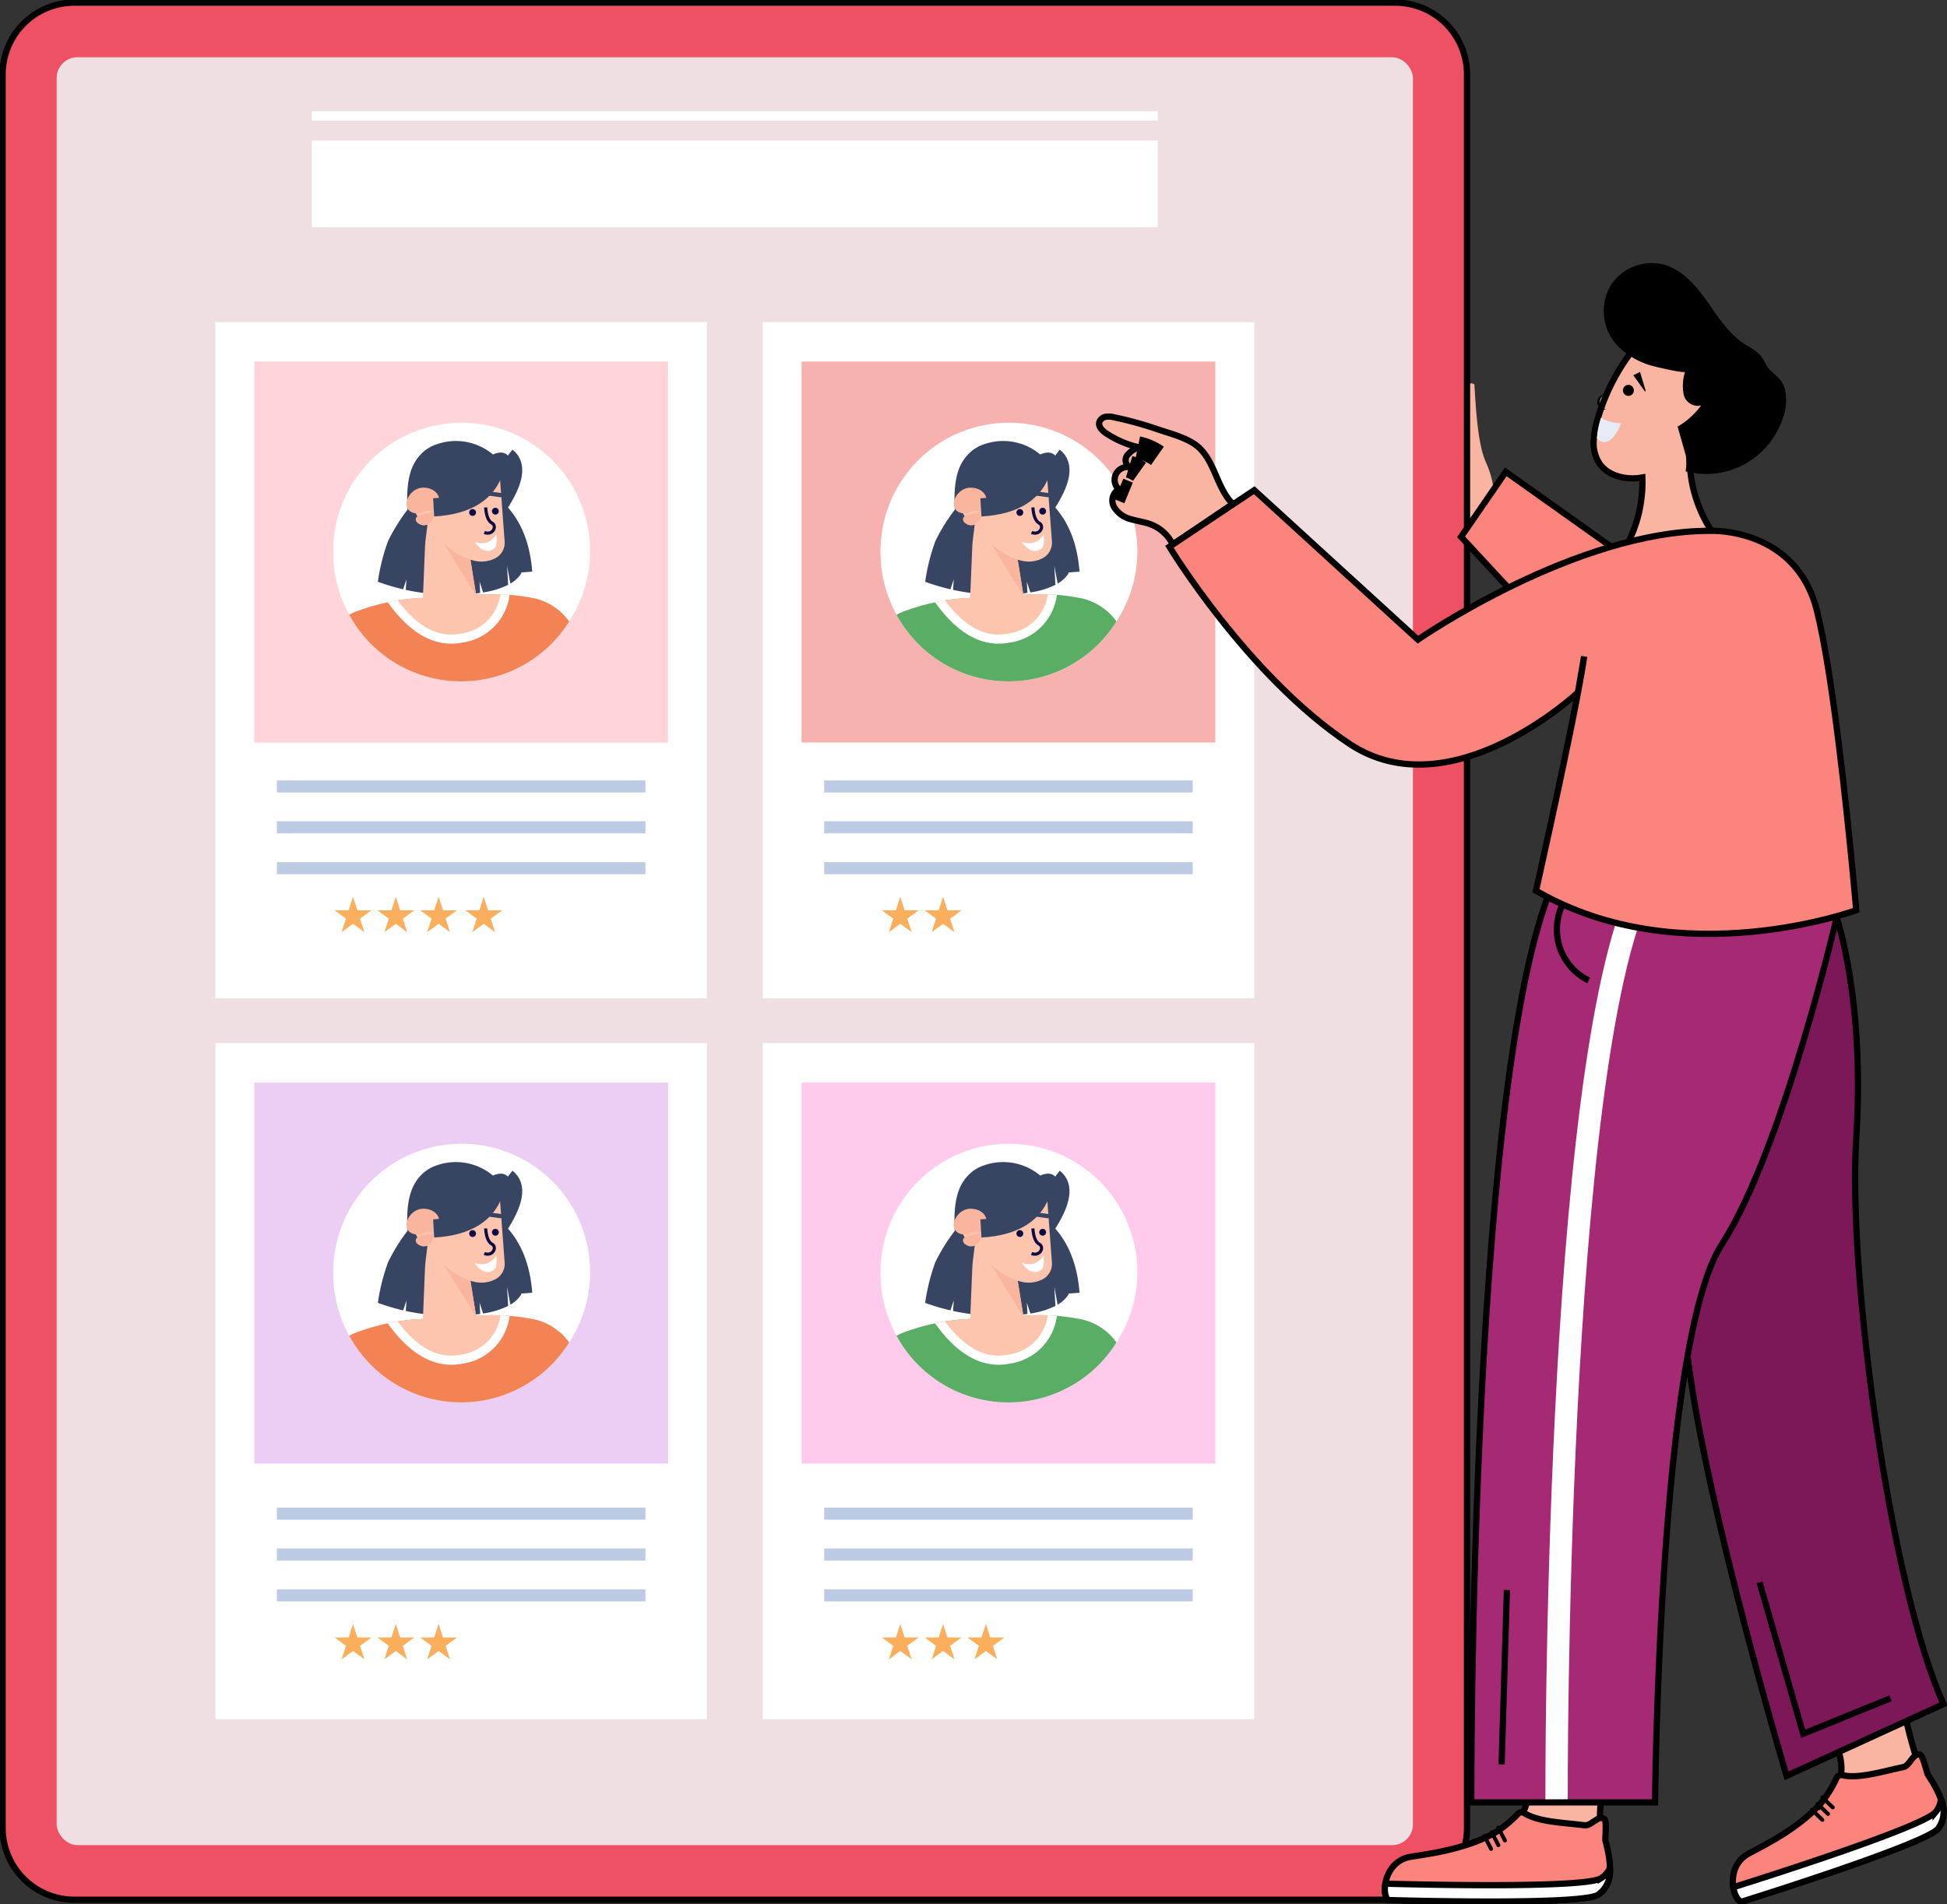 <svg id="Group_570" data-name="Group 570" xmlns="http://www.w3.org/2000/svg" xmlns:xlink="http://www.w3.org/1999/xlink" width="311" height="304.185" viewBox="0 0 311 304.185">
  <rect x="0" y="0" width="311" height="304.185" fill="#333333" stroke="none"/>
  <defs>
    <clipPath id="clip-path">
      <rect id="Rectangle_571" data-name="Rectangle 571" width="311" height="304.185" fill="none"/>
    </clipPath>
  </defs>
  <g id="Group_569" data-name="Group 569" clip-path="url(#clip-path)">
    <path id="Path_6812" data-name="Path 6812" d="M285.021,89.741s.149-1.494-1.227-4.6-1.619-10.062-1.781-12.272c0,0-1.577-1.555-2.124,4.254a117.8,117.8,0,0,0,0,14.562,3.531,3.531,0,0,0,1.572,3.233" transform="translate(-46.506 -11.44)" fill="#f9b5a2"/>
    <path id="Path_6813" data-name="Path 6813" d="M234.413,12.024V292.033a11.464,11.464,0,0,1-11.4,11.524H11.9A11.464,11.464,0,0,1,.5,292.033V12.024A11.464,11.464,0,0,1,11.9.5H223.01a11.464,11.464,0,0,1,11.4,11.524" transform="translate(-0.083 -0.079)" fill="#ee5064"/>
    <path id="Path_6814" data-name="Path 6814" d="M234.413,12.024V292.033a11.464,11.464,0,0,1-11.4,11.524H11.9A11.464,11.464,0,0,1,.5,292.033V12.024A11.464,11.464,0,0,1,11.9.5H223.01A11.464,11.464,0,0,1,234.413,12.024Z" transform="translate(-0.083 -0.079)" fill="none" stroke="#000" stroke-miterlimit="10" stroke-width="1"/>
    <rect id="Rectangle_548" data-name="Rectangle 548" width="216.648" height="285.61" rx="3.323" transform="translate(9.049 9.145)" fill="#efdfe3"/>
    <rect id="Rectangle_549" data-name="Rectangle 549" width="78.524" height="108.012" transform="translate(34.402 166.625)" fill="#fff"/>
    <rect id="Rectangle_550" data-name="Rectangle 550" width="78.524" height="108.012" transform="translate(121.82 166.625)" fill="#fff"/>
    <rect id="Rectangle_551" data-name="Rectangle 551" width="78.524" height="108.012" transform="translate(34.402 51.461)" fill="#fff"/>
    <rect id="Rectangle_552" data-name="Rectangle 552" width="66.083" height="60.866" transform="translate(40.623 57.75)" fill="#ffd4db"/>
    <rect id="Rectangle_553" data-name="Rectangle 553" width="78.524" height="108.012" transform="translate(121.82 51.461)" fill="#fff"/>
    <rect id="Rectangle_554" data-name="Rectangle 554" width="66.082" height="60.866" transform="translate(128.041 57.75)" fill="#f7b2b0"/>
    <rect id="Rectangle_555" data-name="Rectangle 555" width="66.083" height="60.866" transform="translate(40.623 172.938)" fill="#eccef4"/>
    <rect id="Rectangle_556" data-name="Rectangle 556" width="66.082" height="60.866" transform="translate(128.041 172.938)" fill="#ffcaec"/>
    <rect id="Rectangle_557" data-name="Rectangle 557" width="135.115" height="13.824" transform="translate(49.815 22.458)" fill="#fff"/>
    <rect id="Rectangle_558" data-name="Rectangle 558" width="135.115" height="1.494" transform="translate(49.815 17.778)" fill="#fff"/>
    <path id="Path_6815" data-name="Path 6815" d="M63.841,100.8A20.641,20.641,0,0,0,66.4,110.806a20.332,20.332,0,0,0,35.13,1.075A20.516,20.516,0,1,0,63.841,100.8" transform="translate(-10.617 -12.614)" fill="#fff"/>
    <path id="Path_6816" data-name="Path 6816" d="M66.911,115.922A20.332,20.332,0,0,0,102.041,117a9.341,9.341,0,0,0-6.1-3.793l-.74-.125c-.894-.148-1.78-.257-2.674-.328-.239-.023-.486-.039-.724-.054-.108,0-.224-.008-.332-.016-.131-.008-.262-.008-.4-.015-.162-.008-.316-.016-.47-.016-.917-.031-1.818-.015-2.736.039l-.694.04-.093.008-8.4.5-.679.039c-.331.015-.663.046-1,.07s-.663.07-.994.1c-.332.047-.655.086-.987.132-.123.016-.254.031-.378.055-.2.031-.408.07-.609.109-.323.055-.655.125-.971.2a34.1,34.1,0,0,0-3.938,1.083l-.67.226a10.059,10.059,0,0,0-1.541.677" transform="translate(-11.128 -17.729)" fill="#f38255" fill-rule="evenodd"/>
    <path id="Path_6817" data-name="Path 6817" d="M79.424,113.271a33.331,33.331,0,0,0-3.968.471q3.585,6.352,9.577,6,6.474-.378,7.86-7.063a33.031,33.031,0,0,0-3.607.013Z" transform="translate(-12.549 -17.73)" fill="#fdc5ae" fill-rule="evenodd"/>
    <path id="Path_6818" data-name="Path 6818" d="M96.855,86.616q2.521,1.922-1.345,7.773" transform="translate(-15.884 -13.634)" fill="none" stroke="#384562" stroke-width="2.908"/>
    <path id="Path_6819" data-name="Path 6819" d="M95.569,96.877q3.411,3.529,3.893,9.8" transform="translate(-15.894 -15.249)" fill="none" stroke="#384562" stroke-width="2.908"/>
    <path id="Path_6820" data-name="Path 6820" d="M81.9,84.1a9.2,9.2,0,0,1,8.881,1.664c2.482-1.1,3.616.875,2.534,4.441l-.061.2q-.391,1.24-1.536,4.383,2.691,3.038,3.59,9.97a5.053,5.053,0,0,1-1.743,1.63l-.528-2.837.173,3.035A13.315,13.315,0,0,1,89.2,107.8l-.559-1.729.1,1.8q-1.149.163-2.48.241a34.468,34.468,0,0,1-9.407-.72l.113-1.681-.531,1.587a34.362,34.362,0,0,1-4.038-1.2,31.738,31.738,0,0,1,1.631-6.508,29.183,29.183,0,0,1,3.1-5c-.3-5.326.79-7.528,2.305-9.031A6.027,6.027,0,0,1,81.9,84.1" transform="translate(-12.041 -13.162)" fill="#384562" fill-rule="evenodd"/>
    <path id="Path_6821" data-name="Path 6821" d="M93.054,89.935l.788,10.591A2.777,2.777,0,0,1,92.35,103.2a4.83,4.83,0,0,1-3.4.385l-.572-.146.971,6.025a4.323,4.323,0,1,1-8.578.931c-.008-.144-.009-.289,0-.433l.344-8.406q.03-.731.12-1.458l.273-2.211q-2.417-1.491-1.814-2.974c.6-1.483,2.785-.3,2.811.163q8.281-1.539,9.708-5.979a.9.9,0,0,1,.845.834" transform="translate(-13.233 -14.025)" fill="#fdc5ae" fill-rule="evenodd"/>
    <path id="Path_6822" data-name="Path 6822" d="M85.058,103.12a13.279,13.279,0,0,0,4.233,2.531l.933,5.789Z" transform="translate(-14.145 -16.232)" fill="#f9b59d" fill-rule="evenodd"/>
    <path id="Path_6823" data-name="Path 6823" d="M80.077,96.582c-3.649.225-2.243-4.151.55-4.131,2.526.039,3.6,2.634,1,4.04-1.386.236-2.8.465-2.083,1.507,2.382,2.09,4.4-3.47.529-1.416" transform="translate(-12.952 -14.552)" fill="#f9b59d"/>
    <path id="Path_6824" data-name="Path 6824" d="M93,96.2q.153,2.045,1.02,2.509c.867.464.116,2.032-1.232,1.492" transform="translate(-15.43 -15.142)" fill="none" stroke="#0f0b47" stroke-width="0.5"/>
    <path id="Path_6825" data-name="Path 6825" d="M90.469,93.23l-2.171.559a.335.335,0,0,0-.239.408l0,.007a.345.345,0,0,0,.418.245l2.17-.559a.335.335,0,0,0,.24-.408l0-.007a.345.345,0,0,0-.418-.245" transform="translate(-14.643 -14.673)" fill="#384562" fill-rule="evenodd"/>
    <path id="Path_6826" data-name="Path 6826" d="M93.214,93.1l2.22.3a.334.334,0,0,1,.284.377v.007a.345.345,0,0,1-.387.292l-2.22-.3a.333.333,0,0,1-.284-.377v-.007a.345.345,0,0,1,.387-.292" transform="translate(-15.437 -14.654)" fill="#384562" fill-rule="evenodd"/>
    <path id="Path_6827" data-name="Path 6827" d="M92.867,88.809q-1.633,5.751-9.78,6.226" transform="translate(-13.818 -13.979)" fill="none" stroke="#384562" stroke-width="2.908"/>
    <path id="Path_6828" data-name="Path 6828" d="M74.286,113.938c3.007,4.221,6.264,6.438,9.725,6.613a9.072,9.072,0,0,0,2.19-.161,8.826,8.826,0,0,0,7.557-7.628c-.487-.046-.967-.077-1.456-.087a7.36,7.36,0,0,1-6.368,6.282c-3.579.69-6.874-1.049-10.064-5.314-.527.084-1.062.183-1.584.3" transform="translate(-12.354 -17.736)" fill="#fff"/>
    <path id="Path_6829" data-name="Path 6829" d="M94.259,96.79a.546.546,0,1,0,.572-.523.545.545,0,0,0-.572.523" transform="translate(-15.676 -15.153)" fill="#0f0b47"/>
    <path id="Path_6830" data-name="Path 6830" d="M89.892,97.037a.546.546,0,1,0,.572-.522.545.545,0,0,0-.572.522" transform="translate(-14.949 -15.192)" fill="#0f0b47"/>
    <path id="Path_6831" data-name="Path 6831" d="M94.339,103.186a1.494,1.494,0,0,1-1.052.76,1.879,1.879,0,0,1-1.379-.377,4.164,4.164,0,0,1-.98-1.09,2.815,2.815,0,0,0,2,.1,2.7,2.7,0,0,0,1.471-1.285,6.121,6.121,0,0,1-.055,1.892" transform="translate(-15.122 -15.944)" fill="#fff"/>
    <path id="Path_6832" data-name="Path 6832" d="M168.7,100.8a20.641,20.641,0,0,0,2.559,10.009,20.332,20.332,0,0,0,35.13,1.075A20.516,20.516,0,1,0,168.7,100.8" transform="translate(-28.055 -12.614)" fill="#fff"/>
    <path id="Path_6833" data-name="Path 6833" d="M171.766,115.922A20.332,20.332,0,0,0,206.9,117a9.341,9.341,0,0,0-6.1-3.793l-.74-.125c-.894-.148-1.78-.257-2.674-.328-.239-.023-.486-.039-.724-.054-.108,0-.224-.008-.332-.016-.131-.008-.262-.008-.4-.015-.162-.008-.316-.016-.47-.016-.917-.031-1.818-.015-2.736.039l-.694.04-.093.008-8.4.5-.679.039c-.331.015-.663.046-1,.07s-.663.07-.994.1c-.332.047-.655.086-.987.132-.123.016-.254.031-.378.055-.2.031-.408.07-.609.109-.323.055-.655.125-.971.2a34.1,34.1,0,0,0-3.938,1.083l-.67.226a10.057,10.057,0,0,0-1.541.677" transform="translate(-28.565 -17.729)" fill="#5aad64" fill-rule="evenodd"/>
    <path id="Path_6834" data-name="Path 6834" d="M184.28,113.271a33.331,33.331,0,0,0-3.968.471q3.585,6.352,9.577,6,6.474-.378,7.86-7.063a33.031,33.031,0,0,0-3.607.013Z" transform="translate(-29.987 -17.73)" fill="#fdc5ae" fill-rule="evenodd"/>
    <path id="Path_6835" data-name="Path 6835" d="M201.71,86.616q2.521,1.922-1.345,7.773" transform="translate(-33.322 -13.634)" fill="none" stroke="#384562" stroke-width="2.908"/>
    <path id="Path_6836" data-name="Path 6836" d="M200.425,96.877q3.412,3.529,3.893,9.8" transform="translate(-33.331 -15.249)" fill="none" stroke="#384562" stroke-width="2.908"/>
    <path id="Path_6837" data-name="Path 6837" d="M186.755,84.1a9.2,9.2,0,0,1,8.881,1.664c2.482-1.1,3.616.875,2.534,4.441l-.061.2q-.391,1.24-1.537,4.383,2.691,3.038,3.59,9.97a5.053,5.053,0,0,1-1.743,1.63l-.528-2.837.173,3.035a13.315,13.315,0,0,1-4.006,1.214l-.559-1.729.1,1.8q-1.149.163-2.48.241a34.468,34.468,0,0,1-9.407-.72l.113-1.681L181.3,107.3a34.364,34.364,0,0,1-4.038-1.2,31.74,31.74,0,0,1,1.631-6.508,29.184,29.184,0,0,1,3.1-5c-.3-5.326.79-7.528,2.305-9.031a6.027,6.027,0,0,1,2.454-1.453" transform="translate(-29.479 -13.162)" fill="#384562" fill-rule="evenodd"/>
    <path id="Path_6838" data-name="Path 6838" d="M197.909,89.935l.788,10.591A2.777,2.777,0,0,1,197.2,103.2a4.83,4.83,0,0,1-3.4.385l-.572-.146.971,6.025a4.323,4.323,0,1,1-8.578.931c-.008-.144-.009-.289,0-.433l.344-8.406q.03-.731.12-1.458l.273-2.211q-2.417-1.491-1.814-2.974c.6-1.483,2.785-.3,2.811.163q8.281-1.539,9.708-5.979a.9.9,0,0,1,.845.834" transform="translate(-30.671 -14.025)" fill="#fdc5ae" fill-rule="evenodd"/>
    <path id="Path_6839" data-name="Path 6839" d="M189.913,103.12a13.279,13.279,0,0,0,4.233,2.531l.933,5.789Z" transform="translate(-31.583 -16.232)" fill="#f9b59d" fill-rule="evenodd"/>
    <path id="Path_6840" data-name="Path 6840" d="M184.932,96.582c-3.649.225-2.243-4.151.55-4.131,2.526.038,3.6,2.634,1,4.04-1.386.236-2.8.465-2.083,1.507,2.382,2.09,4.4-3.47.529-1.416" transform="translate(-30.39 -14.552)" fill="#f9b59d"/>
    <path id="Path_6841" data-name="Path 6841" d="M197.852,96.2q.151,2.045,1.019,2.509c.867.464.117,2.032-1.232,1.492" transform="translate(-32.868 -15.142)" fill="none" stroke="#0f0b47" stroke-width="0.5"/>
    <path id="Path_6842" data-name="Path 6842" d="M195.325,93.23l-2.171.559a.335.335,0,0,0-.239.408l0,.007a.345.345,0,0,0,.418.245l2.17-.559a.335.335,0,0,0,.24-.408l0-.007a.344.344,0,0,0-.418-.245" transform="translate(-32.081 -14.673)" fill="#384562" fill-rule="evenodd"/>
    <path id="Path_6843" data-name="Path 6843" d="M198.07,93.1l2.22.3a.335.335,0,0,1,.284.377l0,.007a.344.344,0,0,1-.387.292l-2.22-.3a.333.333,0,0,1-.284-.377l0-.007a.344.344,0,0,1,.387-.292" transform="translate(-32.875 -14.654)" fill="#384562" fill-rule="evenodd"/>
    <path id="Path_6844" data-name="Path 6844" d="M197.722,88.809q-1.633,5.751-9.78,6.226" transform="translate(-31.256 -13.979)" fill="none" stroke="#384562" stroke-width="2.908"/>
    <path id="Path_6845" data-name="Path 6845" d="M179.141,113.938c3.007,4.221,6.264,6.438,9.725,6.613a9.072,9.072,0,0,0,2.19-.161,8.826,8.826,0,0,0,7.557-7.628c-.487-.046-.967-.077-1.456-.087a7.36,7.36,0,0,1-6.368,6.282c-3.579.69-6.874-1.049-10.064-5.314-.527.084-1.062.183-1.584.3" transform="translate(-29.792 -17.736)" fill="#fff"/>
    <path id="Path_6846" data-name="Path 6846" d="M199.115,96.79a.546.546,0,1,0,.573-.523.545.545,0,0,0-.573.523" transform="translate(-33.114 -15.153)" fill="#0f0b47"/>
    <path id="Path_6847" data-name="Path 6847" d="M194.747,97.037a.546.546,0,1,0,.573-.522.545.545,0,0,0-.573.522" transform="translate(-32.387 -15.192)" fill="#0f0b47"/>
    <path id="Path_6848" data-name="Path 6848" d="M199.2,103.186a1.5,1.5,0,0,1-1.052.76,1.879,1.879,0,0,1-1.379-.377,4.165,4.165,0,0,1-.98-1.09,2.815,2.815,0,0,0,2,.1,2.7,2.7,0,0,0,1.471-1.285,6.122,6.122,0,0,1-.055,1.892" transform="translate(-32.56 -15.944)" fill="#fff"/>
    <path id="Path_6849" data-name="Path 6849" d="M63.841,237.5A20.64,20.64,0,0,0,66.4,247.512a20.332,20.332,0,0,0,35.13,1.075A20.517,20.517,0,1,0,63.841,237.5" transform="translate(-10.617 -34.133)" fill="#fff"/>
    <path id="Path_6850" data-name="Path 6850" d="M66.911,252.628a20.332,20.332,0,0,0,35.13,1.075,9.341,9.341,0,0,0-6.1-3.793l-.74-.125c-.894-.148-1.78-.257-2.674-.328-.239-.023-.486-.039-.724-.054-.108,0-.224-.008-.332-.016-.131-.008-.262-.008-.4-.015-.162-.008-.316-.016-.47-.016-.917-.031-1.818-.015-2.736.039l-.694.04-.093.008-8.4.5L78,249.98c-.331.015-.663.046-1,.07s-.663.07-.994.1c-.332.047-.655.086-.987.132-.123.016-.254.031-.378.055-.2.031-.408.07-.609.109-.323.055-.655.125-.971.2a34.09,34.09,0,0,0-3.938,1.083l-.67.226a10.056,10.056,0,0,0-1.541.677" transform="translate(-11.128 -39.248)" fill="#f38255" fill-rule="evenodd"/>
    <path id="Path_6851" data-name="Path 6851" d="M79.424,249.977a33.325,33.325,0,0,0-3.968.471q3.585,6.352,9.577,6,6.474-.378,7.86-7.063a33.025,33.025,0,0,0-3.607.013Z" transform="translate(-12.549 -39.249)" fill="#fdc5ae" fill-rule="evenodd"/>
    <path id="Path_6852" data-name="Path 6852" d="M96.855,223.322q2.521,1.922-1.345,7.773" transform="translate(-15.884 -35.152)" fill="none" stroke="#384562" stroke-width="2.908"/>
    <path id="Path_6853" data-name="Path 6853" d="M95.569,233.584q3.411,3.529,3.893,9.8" transform="translate(-15.894 -36.768)" fill="none" stroke="#384562" stroke-width="2.908"/>
    <path id="Path_6854" data-name="Path 6854" d="M81.9,220.809a9.2,9.2,0,0,1,8.881,1.664c2.482-1.1,3.616.875,2.534,4.441l-.061.2q-.391,1.24-1.536,4.383,2.691,3.038,3.59,9.97a5.053,5.053,0,0,1-1.743,1.63l-.528-2.837.173,3.035a13.315,13.315,0,0,1-4.006,1.214l-.559-1.729.1,1.8q-1.149.164-2.48.242a34.468,34.468,0,0,1-9.407-.72l.113-1.681-.531,1.587a34.365,34.365,0,0,1-4.038-1.2,31.737,31.737,0,0,1,1.631-6.508,29.182,29.182,0,0,1,3.1-5c-.3-5.326.79-7.528,2.305-9.031a6.027,6.027,0,0,1,2.454-1.453" transform="translate(-12.041 -34.68)" fill="#384562" fill-rule="evenodd"/>
    <path id="Path_6855" data-name="Path 6855" d="M93.054,226.641l.788,10.591a2.777,2.777,0,0,1-1.492,2.677,4.83,4.83,0,0,1-3.4.385l-.572-.146.971,6.025a4.323,4.323,0,1,1-8.578.931c-.008-.144-.009-.289,0-.433l.344-8.406q.03-.73.12-1.458l.273-2.211q-2.417-1.491-1.814-2.974c.6-1.483,2.785-.3,2.811.163q8.281-1.539,9.708-5.979a.9.9,0,0,1,.845.834" transform="translate(-13.233 -35.544)" fill="#fdc5ae" fill-rule="evenodd"/>
    <path id="Path_6856" data-name="Path 6856" d="M85.058,239.827a13.279,13.279,0,0,0,4.233,2.531l.933,5.789Z" transform="translate(-14.145 -37.75)" fill="#f9b59d" fill-rule="evenodd"/>
    <path id="Path_6857" data-name="Path 6857" d="M80.077,233.288c-3.649.225-2.243-4.151.55-4.131,2.526.039,3.6,2.634,1,4.04-1.386.236-2.8.465-2.083,1.507,2.382,2.09,4.4-3.47.529-1.416" transform="translate(-12.952 -36.071)" fill="#f9b59d"/>
    <path id="Path_6858" data-name="Path 6858" d="M93,232.9q.153,2.045,1.02,2.509c.867.464.116,2.032-1.232,1.492" transform="translate(-15.43 -36.66)" fill="none" stroke="#0f0b47" stroke-width="0.5"/>
    <path id="Path_6859" data-name="Path 6859" d="M90.469,229.936l-2.171.559a.335.335,0,0,0-.239.408l0,.007a.345.345,0,0,0,.418.245l2.17-.559a.335.335,0,0,0,.24-.408l0-.007a.345.345,0,0,0-.418-.245" transform="translate(-14.643 -36.192)" fill="#384562" fill-rule="evenodd"/>
    <path id="Path_6860" data-name="Path 6860" d="M93.214,229.8l2.22.3a.334.334,0,0,1,.284.377v.007a.346.346,0,0,1-.387.292l-2.22-.3a.333.333,0,0,1-.284-.377v-.007a.345.345,0,0,1,.387-.292" transform="translate(-15.437 -36.172)" fill="#384562" fill-rule="evenodd"/>
    <path id="Path_6861" data-name="Path 6861" d="M92.867,225.515q-1.633,5.751-9.78,6.226" transform="translate(-13.818 -35.498)" fill="none" stroke="#384562" stroke-width="2.908"/>
    <path id="Path_6862" data-name="Path 6862" d="M74.286,250.645c3.007,4.221,6.264,6.438,9.725,6.613a9.07,9.07,0,0,0,2.19-.161,8.826,8.826,0,0,0,7.557-7.628c-.487-.045-.967-.077-1.456-.087a7.36,7.36,0,0,1-6.368,6.282c-3.579.69-6.874-1.049-10.064-5.314-.527.084-1.062.183-1.584.3" transform="translate(-12.354 -39.254)" fill="#fff"/>
    <path id="Path_6863" data-name="Path 6863" d="M94.259,233.5a.546.546,0,1,0,.572-.523.545.545,0,0,0-.572.523" transform="translate(-15.676 -36.671)" fill="#0f0b47"/>
    <path id="Path_6864" data-name="Path 6864" d="M89.892,233.744a.546.546,0,1,0,.572-.523.545.545,0,0,0-.572.523" transform="translate(-14.949 -36.71)" fill="#0f0b47"/>
    <path id="Path_6865" data-name="Path 6865" d="M94.339,239.892a1.494,1.494,0,0,1-1.052.76,1.879,1.879,0,0,1-1.379-.377,4.165,4.165,0,0,1-.98-1.09,2.814,2.814,0,0,0,2,.1A2.7,2.7,0,0,0,94.395,238a6.121,6.121,0,0,1-.055,1.892" transform="translate(-15.122 -37.463)" fill="#fff"/>
    <path id="Path_6866" data-name="Path 6866" d="M168.7,237.5a20.64,20.64,0,0,0,2.559,10.009,20.332,20.332,0,0,0,35.13,1.075A20.516,20.516,0,1,0,168.7,237.5" transform="translate(-28.055 -34.133)" fill="#fff"/>
    <path id="Path_6867" data-name="Path 6867" d="M171.766,252.628A20.332,20.332,0,0,0,206.9,253.7a9.341,9.341,0,0,0-6.1-3.793l-.74-.125c-.894-.148-1.78-.257-2.674-.328-.239-.023-.486-.039-.724-.054-.108,0-.224-.008-.332-.016-.131-.008-.262-.008-.4-.015-.162-.008-.316-.016-.47-.016-.917-.031-1.818-.015-2.736.039l-.694.04-.093.008-8.4.5-.679.039c-.331.015-.663.046-1,.07s-.663.07-.994.1c-.332.047-.655.086-.987.132-.123.016-.254.031-.378.055-.2.031-.408.07-.609.109-.323.055-.655.125-.971.2a34.091,34.091,0,0,0-3.938,1.083l-.67.226a10.054,10.054,0,0,0-1.541.677" transform="translate(-28.565 -39.248)" fill="#5aad64" fill-rule="evenodd"/>
    <path id="Path_6868" data-name="Path 6868" d="M184.28,249.977a33.325,33.325,0,0,0-3.968.471q3.585,6.352,9.577,6,6.474-.378,7.86-7.063a33.025,33.025,0,0,0-3.607.013Z" transform="translate(-29.987 -39.249)" fill="#fdc5ae" fill-rule="evenodd"/>
    <path id="Path_6869" data-name="Path 6869" d="M201.71,223.322q2.521,1.922-1.345,7.773" transform="translate(-33.322 -35.152)" fill="none" stroke="#384562" stroke-width="2.908"/>
    <path id="Path_6870" data-name="Path 6870" d="M200.425,233.584q3.412,3.529,3.893,9.8" transform="translate(-33.331 -36.768)" fill="none" stroke="#384562" stroke-width="2.908"/>
    <path id="Path_6871" data-name="Path 6871" d="M186.755,220.809a9.2,9.2,0,0,1,8.881,1.664c2.482-1.1,3.616.875,2.534,4.441l-.061.2q-.391,1.24-1.537,4.383,2.691,3.038,3.59,9.97a5.053,5.053,0,0,1-1.743,1.63l-.528-2.837.173,3.035a13.315,13.315,0,0,1-4.006,1.214l-.559-1.729.1,1.8q-1.149.164-2.48.242a34.468,34.468,0,0,1-9.407-.72l.113-1.681-.531,1.587a34.367,34.367,0,0,1-4.038-1.2,31.739,31.739,0,0,1,1.631-6.508,29.182,29.182,0,0,1,3.1-5c-.3-5.326.79-7.528,2.305-9.031a6.027,6.027,0,0,1,2.454-1.453" transform="translate(-29.479 -34.68)" fill="#384562" fill-rule="evenodd"/>
    <path id="Path_6872" data-name="Path 6872" d="M197.909,226.641l.788,10.591a2.777,2.777,0,0,1-1.492,2.677,4.83,4.83,0,0,1-3.4.385l-.572-.146.971,6.025a4.323,4.323,0,1,1-8.578.931c-.008-.144-.009-.289,0-.433l.344-8.406q.03-.73.12-1.458l.273-2.211q-2.417-1.491-1.814-2.974c.6-1.483,2.785-.3,2.811.163q8.281-1.539,9.708-5.979a.9.9,0,0,1,.845.834" transform="translate(-30.671 -35.544)" fill="#fdc5ae" fill-rule="evenodd"/>
    <path id="Path_6873" data-name="Path 6873" d="M189.913,239.827a13.279,13.279,0,0,0,4.233,2.531l.933,5.789Z" transform="translate(-31.583 -37.75)" fill="#f9b59d" fill-rule="evenodd"/>
    <path id="Path_6874" data-name="Path 6874" d="M184.932,233.288c-3.649.225-2.243-4.151.55-4.131,2.526.038,3.6,2.634,1,4.04-1.386.236-2.8.465-2.083,1.507,2.382,2.09,4.4-3.47.529-1.416" transform="translate(-30.39 -36.071)" fill="#f9b59d"/>
    <path id="Path_6875" data-name="Path 6875" d="M197.852,232.9q.151,2.045,1.019,2.509c.867.464.117,2.032-1.232,1.492" transform="translate(-32.868 -36.66)" fill="none" stroke="#0f0b47" stroke-width="0.5"/>
    <path id="Path_6876" data-name="Path 6876" d="M195.325,229.936l-2.171.559a.335.335,0,0,0-.239.408l0,.007a.345.345,0,0,0,.418.245l2.17-.559a.335.335,0,0,0,.24-.408l0-.007a.344.344,0,0,0-.418-.245" transform="translate(-32.081 -36.192)" fill="#384562" fill-rule="evenodd"/>
    <path id="Path_6877" data-name="Path 6877" d="M198.07,229.8l2.22.3a.335.335,0,0,1,.284.377l0,.007a.345.345,0,0,1-.387.292l-2.22-.3a.333.333,0,0,1-.284-.377l0-.007a.344.344,0,0,1,.387-.292" transform="translate(-32.875 -36.172)" fill="#384562" fill-rule="evenodd"/>
    <path id="Path_6878" data-name="Path 6878" d="M197.722,225.515q-1.633,5.751-9.78,6.226" transform="translate(-31.256 -35.498)" fill="none" stroke="#384562" stroke-width="2.908"/>
    <path id="Path_6879" data-name="Path 6879" d="M179.141,250.645c3.007,4.221,6.264,6.438,9.725,6.613a9.07,9.07,0,0,0,2.19-.161,8.826,8.826,0,0,0,7.557-7.628c-.487-.045-.967-.077-1.456-.087a7.36,7.36,0,0,1-6.368,6.282c-3.579.69-6.874-1.049-10.064-5.314-.527.084-1.062.183-1.584.3" transform="translate(-29.792 -39.254)" fill="#fff"/>
    <path id="Path_6880" data-name="Path 6880" d="M199.115,233.5a.546.546,0,1,0,.573-.523.545.545,0,0,0-.573.523" transform="translate(-33.114 -36.671)" fill="#0f0b47"/>
    <path id="Path_6881" data-name="Path 6881" d="M194.747,233.744a.546.546,0,1,0,.573-.523.545.545,0,0,0-.573.523" transform="translate(-32.387 -36.71)" fill="#0f0b47"/>
    <path id="Path_6882" data-name="Path 6882" d="M199.2,239.892a1.5,1.5,0,0,1-1.052.76,1.879,1.879,0,0,1-1.379-.377,4.165,4.165,0,0,1-.98-1.09,2.815,2.815,0,0,0,2,.1A2.7,2.7,0,0,0,199.251,238a6.122,6.122,0,0,1-.055,1.892" transform="translate(-32.56 -37.463)" fill="#fff"/>
    <rect id="Rectangle_559" data-name="Rectangle 559" width="58.859" height="1.927" transform="translate(44.235 124.673)" fill="#bccbe3"/>
    <rect id="Rectangle_560" data-name="Rectangle 560" width="58.859" height="1.927" transform="translate(44.235 131.199)" fill="#bccbe3"/>
    <rect id="Rectangle_561" data-name="Rectangle 561" width="58.859" height="1.927" transform="translate(44.235 137.727)" fill="#bccbe3"/>
    <path id="Path_6883" data-name="Path 6883" d="M84.567,173.508l.7,2.165-1.817-1.34-1.826,1.34.7-2.165-1.817-1.331H82.75l.7-2.165.692,2.165h2.251Z" transform="translate(-13.389 -26.761)" fill="#fbae5c"/>
    <path id="Path_6884" data-name="Path 6884" d="M76.367,173.508l.7,2.165-1.817-1.34-1.826,1.34.7-2.165-1.817-1.331H74.55l.7-2.165.692,2.165h2.251Z" transform="translate(-12.025 -26.761)" fill="#fbae5c"/>
    <path id="Path_6885" data-name="Path 6885" d="M68.167,173.508l.7,2.165-1.817-1.34-1.826,1.34.7-2.165-1.817-1.331H66.35l.7-2.165.692,2.165h2.251Z" transform="translate(-10.661 -26.761)" fill="#fbae5c"/>
    <path id="Path_6886" data-name="Path 6886" d="M109.61,173.508l.7,2.165-1.817-1.34-1.826,1.34.7-2.165-1.817-1.331h2.243l.7-2.165.692,2.165h2.251Z" transform="translate(-17.553 -26.761)" fill="#fff"/>
    <path id="Path_6887" data-name="Path 6887" d="M101.41,173.508l.7,2.165-1.817-1.34-1.826,1.34.7-2.165-1.817-1.331h2.243l.7-2.165.692,2.165h2.251Z" transform="translate(-16.19 -26.761)" fill="#fff"/>
    <path id="Path_6888" data-name="Path 6888" d="M93.21,173.508l.7,2.165-1.817-1.34-1.826,1.34.7-2.165-1.817-1.331h2.243l.7-2.165.692,2.165h2.251Z" transform="translate(-14.826 -26.761)" fill="#fbae5c"/>
    <rect id="Rectangle_562" data-name="Rectangle 562" width="58.859" height="1.927" transform="translate(131.652 124.673)" fill="#bccbe3"/>
    <rect id="Rectangle_563" data-name="Rectangle 563" width="58.859" height="1.927" transform="translate(131.652 131.199)" fill="#bccbe3"/>
    <rect id="Rectangle_564" data-name="Rectangle 564" width="58.859" height="1.927" transform="translate(131.652 137.727)" fill="#bccbe3"/>
    <path id="Path_6889" data-name="Path 6889" d="M189.423,173.508l.7,2.165-1.817-1.34-1.826,1.34.7-2.165-1.817-1.331h2.243l.7-2.165.692,2.165h2.251Z" transform="translate(-30.827 -26.761)" fill="#fff"/>
    <path id="Path_6890" data-name="Path 6890" d="M181.223,173.508l.7,2.165-1.817-1.34-1.826,1.34.7-2.165-1.817-1.331h2.243l.7-2.165.692,2.165h2.251Z" transform="translate(-29.463 -26.761)" fill="#fbae5c"/>
    <path id="Path_6891" data-name="Path 6891" d="M173.023,173.508l.7,2.165-1.817-1.34-1.826,1.34.7-2.165-1.817-1.331h2.243l.7-2.165.692,2.165h2.251Z" transform="translate(-28.099 -26.761)" fill="#fbae5c"/>
    <path id="Path_6892" data-name="Path 6892" d="M214.465,173.508l.7,2.165-1.817-1.34-1.826,1.34.7-2.165-1.817-1.331h2.243l.7-2.165.692,2.165h2.251Z" transform="translate(-34.991 -26.761)" fill="#fff"/>
    <path id="Path_6893" data-name="Path 6893" d="M206.265,173.508l.7,2.165-1.817-1.34-1.826,1.34.7-2.165-1.817-1.331h2.243l.7-2.165.692,2.165h2.251Z" transform="translate(-33.628 -26.761)" fill="#fff"/>
    <path id="Path_6894" data-name="Path 6894" d="M198.065,173.508l.7,2.165-1.817-1.34-1.826,1.34.7-2.165-1.817-1.331h2.243l.7-2.165.692,2.165h2.251Z" transform="translate(-32.264 -26.761)" fill="#fff"/>
    <rect id="Rectangle_565" data-name="Rectangle 565" width="58.859" height="1.927" transform="translate(44.235 240.838)" fill="#bccbe3"/>
    <rect id="Rectangle_566" data-name="Rectangle 566" width="58.859" height="1.927" transform="translate(44.235 247.364)" fill="#bccbe3"/>
    <rect id="Rectangle_567" data-name="Rectangle 567" width="58.859" height="1.927" transform="translate(44.235 253.892)" fill="#bccbe3"/>
    <path id="Path_6895" data-name="Path 6895" d="M84.567,311.374l.7,2.165L83.45,312.2l-1.826,1.34.7-2.165-1.817-1.331H82.75l.7-2.165.692,2.165h2.251Z" transform="translate(-13.389 -48.462)" fill="#fbae5c"/>
    <path id="Path_6896" data-name="Path 6896" d="M76.367,311.374l.7,2.165L75.25,312.2l-1.826,1.34.7-2.165-1.817-1.331H74.55l.7-2.165.692,2.165h2.251Z" transform="translate(-12.025 -48.462)" fill="#fbae5c"/>
    <path id="Path_6897" data-name="Path 6897" d="M68.167,311.374l.7,2.165L67.05,312.2l-1.826,1.34.7-2.165-1.817-1.331H66.35l.7-2.165.692,2.165h2.251Z" transform="translate(-10.661 -48.462)" fill="#fbae5c"/>
    <path id="Path_6898" data-name="Path 6898" d="M109.61,311.374l.7,2.165-1.817-1.34-1.826,1.34.7-2.165-1.817-1.331h2.243l.7-2.165.692,2.165h2.251Z" transform="translate(-17.553 -48.462)" fill="#fff"/>
    <path id="Path_6899" data-name="Path 6899" d="M101.41,311.374l.7,2.165-1.817-1.34-1.826,1.34.7-2.165-1.817-1.331h2.243l.7-2.165.692,2.165h2.251Z" transform="translate(-16.19 -48.462)" fill="#fff"/>
    <path id="Path_6900" data-name="Path 6900" d="M93.21,311.374l.7,2.165-1.817-1.34-1.826,1.34.7-2.165-1.817-1.331h2.243l.7-2.165.692,2.165h2.251Z" transform="translate(-14.826 -48.462)" fill="#fff"/>
    <rect id="Rectangle_568" data-name="Rectangle 568" width="58.859" height="1.927" transform="translate(131.652 240.838)" fill="#bccbe3"/>
    <rect id="Rectangle_569" data-name="Rectangle 569" width="58.859" height="1.927" transform="translate(131.652 247.364)" fill="#bccbe3"/>
    <rect id="Rectangle_570" data-name="Rectangle 570" width="58.859" height="1.927" transform="translate(131.652 253.892)" fill="#bccbe3"/>
    <path id="Path_6901" data-name="Path 6901" d="M189.423,311.374l.7,2.165-1.817-1.34-1.826,1.34.7-2.165-1.817-1.331h2.243l.7-2.165.692,2.165h2.251Z" transform="translate(-30.827 -48.462)" fill="#fbae5c"/>
    <path id="Path_6902" data-name="Path 6902" d="M181.223,311.374l.7,2.165-1.817-1.34-1.826,1.34.7-2.165-1.817-1.331h2.243l.7-2.165.692,2.165h2.251Z" transform="translate(-29.463 -48.462)" fill="#fbae5c"/>
    <path id="Path_6903" data-name="Path 6903" d="M173.023,311.374l.7,2.165-1.817-1.34-1.826,1.34.7-2.165-1.817-1.331h2.243l.7-2.165.692,2.165h2.251Z" transform="translate(-28.099 -48.462)" fill="#fbae5c"/>
    <path id="Path_6904" data-name="Path 6904" d="M214.465,311.374l.7,2.165-1.817-1.34-1.826,1.34.7-2.165-1.817-1.331h2.243l.7-2.165.692,2.165h2.251Z" transform="translate(-34.991 -48.462)" fill="#fff"/>
    <path id="Path_6905" data-name="Path 6905" d="M206.265,311.374l.7,2.165-1.817-1.34-1.826,1.34.7-2.165-1.817-1.331h2.243l.7-2.165.692,2.165h2.251Z" transform="translate(-33.628 -48.462)" fill="#fff"/>
    <path id="Path_6906" data-name="Path 6906" d="M198.065,311.374l.7,2.165-1.817-1.34-1.826,1.34.7-2.165-1.817-1.331h2.243l.7-2.165.692,2.165h2.251Z" transform="translate(-32.264 -48.462)" fill="#fff"/>
    <path id="Path_6907" data-name="Path 6907" d="M231.932,92.928c-2.6-2.564-2.868-7.02-5.756-9.3-1.652-1.305-4.388-1.981-6.355-2.655a56.681,56.681,0,0,0-6.774-1.86,3.564,3.564,0,0,0-1.39-.1,1.289,1.289,0,0,0-1.033.847c-.2.731.474,1.389,1.1,1.8a15.9,15.9,0,0,0,5.148,2.22,4.519,4.519,0,0,0-1.809,1.3,1.369,1.369,0,0,0,.305,1.865,2.056,2.056,0,0,0-1.636,3.557,2.071,2.071,0,0,0-.719,2.882,4.341,4.341,0,0,0,2.708,1.9c1.083.321,2.222.452,3.27.874a6.423,6.423,0,0,1,3.352,3.156Z" transform="translate(-35.022 -12.432)" fill="#f9b5a2"/>
    <path id="Path_6908" data-name="Path 6908" d="M231.932,92.928c-2.6-2.564-2.868-7.02-5.756-9.3-1.652-1.305-4.388-1.981-6.355-2.655a56.681,56.681,0,0,0-6.774-1.86,3.564,3.564,0,0,0-1.39-.1,1.289,1.289,0,0,0-1.033.847c-.2.731.474,1.389,1.1,1.8a15.9,15.9,0,0,0,5.148,2.22,4.519,4.519,0,0,0-1.809,1.3,1.369,1.369,0,0,0,.305,1.865,2.056,2.056,0,0,0-1.636,3.557,2.071,2.071,0,0,0-.719,2.882,4.341,4.341,0,0,0,2.708,1.9c1.083.321,2.222.452,3.27.874a6.423,6.423,0,0,1,3.352,3.156Z" transform="translate(-35.022 -12.432)" fill="none" stroke="#000" stroke-miterlimit="10" stroke-width="1"/>
    <path id="Path_6909" data-name="Path 6909" d="M307.632,74.837a1.05,1.05,0,0,0-.881.326A1.2,1.2,0,0,0,306.875,77a1.046,1.046,0,0,0,.918.2c-.3-.07.168-.344,0-.539s-.067-.17-.067-.414a1.1,1.1,0,0,1,.093-.74c.145-.217-.47-.562-.183-.672" transform="translate(-50.953 -11.778)" fill="#f9b5a2"/>
    <path id="Path_6910" data-name="Path 6910" d="M326.192,67.545c-.11-2.1-5.982-4.686-5.982-4.686l-7.767,1.9a33.127,33.127,0,0,0-6.422,11.929c-.037.124-.073.235-.11.359a13.275,13.275,0,0,0-.539,2.941,5.967,5.967,0,0,0,.832,3.845c1.26,1.941,3.8,2.633,6.092,2.448.275-.024.547-.071.819-.116a19.994,19.994,0,0,1-.086,2.812,21.29,21.29,0,0,1-2.618,8.418l14.837-1.186a21.458,21.458,0,0,1-4.577-13.354,1.806,1.806,0,0,0,.2-.142,2.307,2.307,0,0,0,.632-1.368c.011-.084,0-.171,0-.256l5.578-3.237c.538-.469.758-2.744.93-3.894s-1.712-4.315-1.822-6.416" transform="translate(-50.78 -9.894)" fill="#f9b5a2"/>
    <path id="Path_6911" data-name="Path 6911" d="M326.192,67.545c-.11-2.1-5.982-4.686-5.982-4.686l-7.767,1.9a33.127,33.127,0,0,0-6.422,11.929c-.037.124-.073.235-.11.359a13.275,13.275,0,0,0-.539,2.941,5.967,5.967,0,0,0,.832,3.845c1.26,1.941,3.8,2.633,6.092,2.448.275-.024.547-.071.819-.116a19.994,19.994,0,0,1-.086,2.812,21.29,21.29,0,0,1-2.618,8.418l14.837-1.186a21.458,21.458,0,0,1-4.577-13.354,1.806,1.806,0,0,0,.2-.142,2.307,2.307,0,0,0,.632-1.368c.011-.084,0-.171,0-.256l5.578-3.237c.538-.469.758-2.744.93-3.894S326.3,69.646,326.192,67.545Z" transform="translate(-50.78 -9.894)" fill="none" stroke="#000" stroke-miterlimit="10" stroke-width="1"/>
    <path id="Path_6912" data-name="Path 6912" d="M319.066,76a12.362,12.362,0,0,0,3.755-3.374,2.335,2.335,0,0,1-2.77-1.683,7.467,7.467,0,0,1,.212-3.718c-.076.329-4.872-.813-5.315-.95a12.649,12.649,0,0,1-5.046-2.761,8.126,8.126,0,0,1-1.491-10.128,7.807,7.807,0,0,1,8.524-3.247c2.86.829,4.97,3.241,6.714,5.677s3.356,5.078,5.809,6.778c.8.556,1.682,1,2.429,1.63.916.773,1.17,1.909,1.881,2.67,1,1.068,1.994,1.464,2.427,3.058a8.142,8.142,0,0,1-.266,4.553,13.172,13.172,0,0,1-6.087,7.459,12.944,12.944,0,0,1-9.5,1.181,7.566,7.566,0,0,0,.033-2.548" transform="translate(-51.098 -7.849)"/>
    <path id="Path_6913" data-name="Path 6913" d="M303.9,101.4l-15.694,7.368-1.59-1.718-6.679-7.208,7.143-10.384,16.17,11.485Z" transform="translate(-46.555 -14.081)" fill="#fb847d"/>
    <path id="Path_6914" data-name="Path 6914" d="M303.9,101.4l-15.694,7.368-1.59-1.718-6.679-7.208,7.143-10.384,16.17,11.485Z" transform="translate(-46.555 -14.081)" fill="none" stroke="#000" stroke-miterlimit="10" stroke-width="1"/>
    <path id="Path_6915" data-name="Path 6915" d="M365.192,333.9c-1-.08-.787-.914-2.717,4.585s-6.961-3.718-10.138-2.588c.582-1.776.332-3.594-.44-5.886l11.117-3.823a77.146,77.146,0,0,0,2.178,7.711" transform="translate(-58.522 -51.344)" fill="#f9b5a2" stroke="#000" stroke-width="1"/>
    <path id="Path_6916" data-name="Path 6916" d="M364.8,344.47c-1.937,2.307-25.646,9.876-31.251,11.631-1.276.4-3.161-5.456,1.066-7.687,2.518-1.341,8.2-4.136,11.68-8.269a19.137,19.137,0,0,0,2.275-3.752.83.83,0,0,1,.978-.447c2.591.575,6.286-.59,9.678-1.305,1.09-.23,1.5-2.245,2.644-2,.535.114,1.116,2.954,1.291,3.219,1.279,1.956,3.843,5.955,1.639,8.613" transform="translate(-55.213 -52.356)" fill="#fb847d"/>
    <path id="Path_6917" data-name="Path 6917" d="M364.8,344.47c-1.937,2.307-25.646,9.876-31.251,11.631-1.276.4-3.161-5.456,1.066-7.687,2.518-1.341,8.2-4.136,11.68-8.269a19.137,19.137,0,0,0,2.275-3.752.83.83,0,0,1,.978-.447c2.591.575,6.286-.59,9.678-1.305,1.09-.23,1.5-2.245,2.644-2,.535.114,1.116,2.954,1.291,3.219C364.435,337.813,367,341.812,364.8,344.47Z" transform="translate(-55.213 -52.356)" fill="none" stroke="#000" stroke-miterlimit="10" stroke-width="1"/>
    <path id="Path_6918" data-name="Path 6918" d="M365.259,341.118a4.674,4.674,0,0,1-.451,4.69c-1.937,2.307-25.646,9.876-31.251,11.63-.562.172-1.259-.884-1.479-2.3a.376.376,0,0,0,.167-.013c5.758-1.807,30.182-9.6,32.163-11.967a3.824,3.824,0,0,0,.851-2.042" transform="translate(-55.226 -53.694)" fill="#fff"/>
    <path id="Path_6919" data-name="Path 6919" d="M365.259,341.118a4.674,4.674,0,0,1-.451,4.69c-1.937,2.307-25.646,9.876-31.251,11.63-.562.172-1.259-.884-1.479-2.3a.376.376,0,0,0,.167-.013c5.758-1.807,30.182-9.6,32.163-11.967A3.824,3.824,0,0,0,365.259,341.118Z" transform="translate(-55.226 -53.694)" fill="none" stroke="#000" stroke-miterlimit="10" stroke-width="1"/>
    <path id="Path_6920" data-name="Path 6920" d="M349.3,340.477l1.673,1.6a.319.319,0,0,1,.012.445.314.314,0,0,1-.439.012l-1.674-1.6a.319.319,0,0,1-.008-.441.306.306,0,0,1,.436-.016" transform="translate(-58.003 -53.58)"/>
    <path id="Path_6921" data-name="Path 6921" d="M348.393,341.725l1.673,1.6a.319.319,0,0,1,.012.445.314.314,0,0,1-.439.012l-1.674-1.6a.319.319,0,0,1-.008-.441.306.306,0,0,1,.436-.016" transform="translate(-57.853 -53.777)"/>
    <path id="Path_6922" data-name="Path 6922" d="M347.3,342.841l1.673,1.6a.319.319,0,0,1,.012.445.314.314,0,0,1-.439.012l-1.674-1.6a.319.319,0,0,1-.008-.441.306.306,0,0,1,.436-.016" transform="translate(-57.67 -53.952)"/>
    <path id="Path_6923" data-name="Path 6923" d="M347.033,173.992s4.549,13.137,3.127,35.2,5.6,72.167,13.944,90.413l-25.067,11.469s-12.786-42.76-15.824-67.011,7.235-55.024,7.235-55.024Z" transform="translate(-53.658 -27.388)" fill="#7c1858"/>
    <path id="Path_6924" data-name="Path 6924" d="M347.033,173.992s4.549,13.137,3.127,35.2,5.6,72.167,13.944,90.413l-25.067,11.469s-12.786-42.76-15.824-67.011,7.235-55.024,7.235-55.024Z" transform="translate(-53.658 -27.388)" fill="none" stroke="#000" stroke-miterlimit="10" stroke-width="1"/>
    <path id="Path_6925" data-name="Path 6925" d="M303.952,345.883c-.919-.4-.454-1.122-4.033,3.456s-5.4-5.786-8.772-5.75c1.116-1.493,1.458-3.295,1.458-5.716h11.743a77.54,77.54,0,0,0-.4,8.01" transform="translate(-48.419 -53.184)" fill="#f9b5a2" stroke="#000" stroke-width="1"/>
    <path id="Path_6926" data-name="Path 6926" d="M299.371,356.781c-2.569,1.554-27.427,1-33.292.838-1.335-.041-1.254-6.194,3.458-6.93,2.812-.449,9.081-1.247,13.693-4.027a18.933,18.933,0,0,0,3.35-2.812.827.827,0,0,1,1.068-.1c2.27,1.387,6.14,1.488,9.578,1.914,1.106.137,2.136-1.637,3.141-1.035.47.282.115,3.161.2,3.467.587,2.269,1.74,6.889-1.193,8.688" transform="translate(-44.126 -54.085)" fill="#fb847d"/>
    <path id="Path_6927" data-name="Path 6927" d="M299.371,356.781c-2.569,1.554-27.427,1-33.292.838-1.335-.041-1.254-6.194,3.458-6.93,2.812-.449,9.081-1.247,13.693-4.027a18.933,18.933,0,0,0,3.35-2.812.827.827,0,0,1,1.068-.1c2.27,1.387,6.14,1.488,9.578,1.914,1.106.137,2.136-1.637,3.141-1.035.47.282.115,3.161.2,3.467C301.151,350.362,302.3,354.982,299.371,356.781Z" transform="translate(-44.126 -54.085)" fill="none" stroke="#000" stroke-miterlimit="10" stroke-width="1"/>
    <path id="Path_6928" data-name="Path 6928" d="M301.291,354.148a4.652,4.652,0,0,1-1.922,4.293c-2.569,1.554-27.426,1-33.292.837-.586-.02-.91-1.247-.668-2.658a.374.374,0,0,0,.163.041c6.027.163,31.633.736,34.262-.859a3.787,3.787,0,0,0,1.456-1.656" transform="translate(-44.125 -55.745)" fill="#fff"/>
    <path id="Path_6929" data-name="Path 6929" d="M301.291,354.148a4.652,4.652,0,0,1-1.922,4.293c-2.569,1.554-27.426,1-33.292.837-.586-.02-.91-1.247-.668-2.658a.374.374,0,0,0,.163.041c6.027.163,31.633.736,34.262-.859A3.787,3.787,0,0,0,301.291,354.148Z" transform="translate(-44.125 -55.745)" fill="none" stroke="#000" stroke-miterlimit="10" stroke-width="1"/>
    <path id="Path_6930" data-name="Path 6930" d="M287.272,346.286l1.073,2.063a.312.312,0,1,1-.551.293l-1.073-2.063a.318.318,0,0,1,.133-.42.307.307,0,0,1,.418.127" transform="translate(-47.677 -54.482)"/>
    <path id="Path_6931" data-name="Path 6931" d="M286.012,347.177l1.073,2.063a.312.312,0,1,1-.551.293l-1.073-2.063a.318.318,0,0,1,.133-.42.307.307,0,0,1,.418.127" transform="translate(-47.468 -54.622)"/>
    <path id="Path_6932" data-name="Path 6932" d="M284.616,347.88l1.073,2.063a.312.312,0,1,1-.551.293l-1.073-2.063a.318.318,0,0,1,.133-.421.307.307,0,0,1,.418.127" transform="translate(-47.236 -54.733)"/>
    <path id="Path_6933" data-name="Path 6933" d="M340.585,171.088s-8.731,38.207-18.725,53.672-10.619,89.057-10.619,89.057H281.885s-.4-122.83,14.322-149.343Z" transform="translate(-46.878 -25.889)" fill="#a62973"/>
    <path id="Path_6934" data-name="Path 6934" d="M340.585,171.088s-8.731,38.207-18.725,53.672-10.619,89.057-10.619,89.057H281.885s-.4-122.83,14.322-149.343Z" transform="translate(-46.878 -25.889)" fill="none" stroke="#000" stroke-miterlimit="10" stroke-width="1"/>
    <path id="Path_6935" data-name="Path 6935" d="M311.822,168.213C297.853,197,298.233,313.9,298.233,313.9" transform="translate(-49.597 -26.478)" fill="none" stroke="#fff" stroke-miterlimit="10" stroke-width="3.57"/>
    <path id="Path_6936" data-name="Path 6936" d="M333.761,160.027s-28.084,10.31-51.153-3.115c0,0,4.2-18.631,6.483-30.473q.11-.612.22-1.187c.44-2.311.783-4.3.99-5.761l-.99,5.761s-20.256,18.952-36.463,8.221-28.793-31.5-28.793-31.5l13.553-9.037,26.14,23.872s25.3-17.518,46.823-17.382c0,0,13.553-.569,16.9,12.709,2.507,9.939,4.782,31.845,5.773,42.229.33,3.474.514,5.662.514,5.662" transform="translate(-37.261 -14.629)" fill="#fb847d"/>
    <path id="Path_6937" data-name="Path 6937" d="M333.761,160.027s-28.084,10.31-51.153-3.115c0,0,4.2-18.631,6.483-30.473q.11-.612.22-1.187c.44-2.311.783-4.3.99-5.761l-.99,5.761s-20.256,18.952-36.463,8.221-28.793-31.5-28.793-31.5l13.553-9.037,26.14,23.872s25.3-17.518,46.823-17.382c0,0,13.553-.569,16.9,12.709,2.507,9.939,4.782,31.845,5.773,42.229C333.577,157.839,333.761,160.027,333.761,160.027Z" transform="translate(-37.261 -14.629)" fill="none" stroke="#000" stroke-miterlimit="10" stroke-width="1"/>
    <path id="Path_6938" data-name="Path 6938" d="M299.162,171.588a9.236,9.236,0,0,0-.364,6.9,9.114,9.114,0,0,0,4.569,5.142" transform="translate(-49.608 -27.009)" fill="none" stroke="#000" stroke-miterlimit="10" stroke-width="1"/>
    <line id="Line_50" data-name="Line 50" x1="0.846" y2="27.882" transform="translate(239.857 253.992)" fill="none" stroke="#000" stroke-miterlimit="10" stroke-width="1"/>
    <path id="Path_6939" data-name="Path 6939" d="M337.119,299.986l6.972,24.2,13.945-5.668" transform="translate(-56.064 -47.22)" fill="none" stroke="#000" stroke-miterlimit="10" stroke-width="1"/>
    <path id="Path_6940" data-name="Path 6940" d="M309.818,80.076s-1.492,4.277-3.657,2.62a.956.956,0,0,1-.208-.185,13.235,13.235,0,0,1,.538-2.942c.037-.123.073-.234.11-.358a6.375,6.375,0,0,0,3.217.865" transform="translate(-50.881 -12.468)" fill="#e7ebf6"/>
    <path id="Path_6941" data-name="Path 6941" d="M307.277,74.812a1.05,1.05,0,0,0-.881.326,1.2,1.2,0,0,0,.124,1.839,1.046,1.046,0,0,0,.918.2,1.361,1.361,0,0,1-.7-.438,1.115,1.115,0,0,1-.1-1.4,1.362,1.362,0,0,1,.639-.532" transform="translate(-50.894 -11.775)"/>
    <path id="Path_6942" data-name="Path 6942" d="M312.327,73.125a.868.868,0,0,0-1.216.211.889.889,0,0,0,.21,1.229.866.866,0,0,0,1.215-.213.887.887,0,0,0-.209-1.227" transform="translate(-51.713 -11.485)"/>
    <path id="Path_6943" data-name="Path 6943" d="M314.924,73.571l-.911-3.061-1.072.535,1.85,2.593Z" transform="translate(-52.043 -11.099)"/>
    <path id="Path_6944" data-name="Path 6944" d="M216.336,88.487a5.682,5.682,0,0,1,1.652.809" transform="translate(-35.978 -13.928)" fill="none" stroke="#000" stroke-miterlimit="10" stroke-width="3.57"/>
    <line id="Line_51" data-name="Line 51" x2="1.519" y2="0.624" transform="translate(178.752 78.121)" fill="none" stroke="#000" stroke-miterlimit="10" stroke-width="3.57"/>
    <path id="Path_6945" data-name="Path 6945" d="M218,84.822a8.453,8.453,0,0,1,3.133,1.352" transform="translate(-36.254 -13.352)" fill="none" stroke="#000" stroke-miterlimit="10" stroke-width="3.57"/>
  </g>
</svg>
